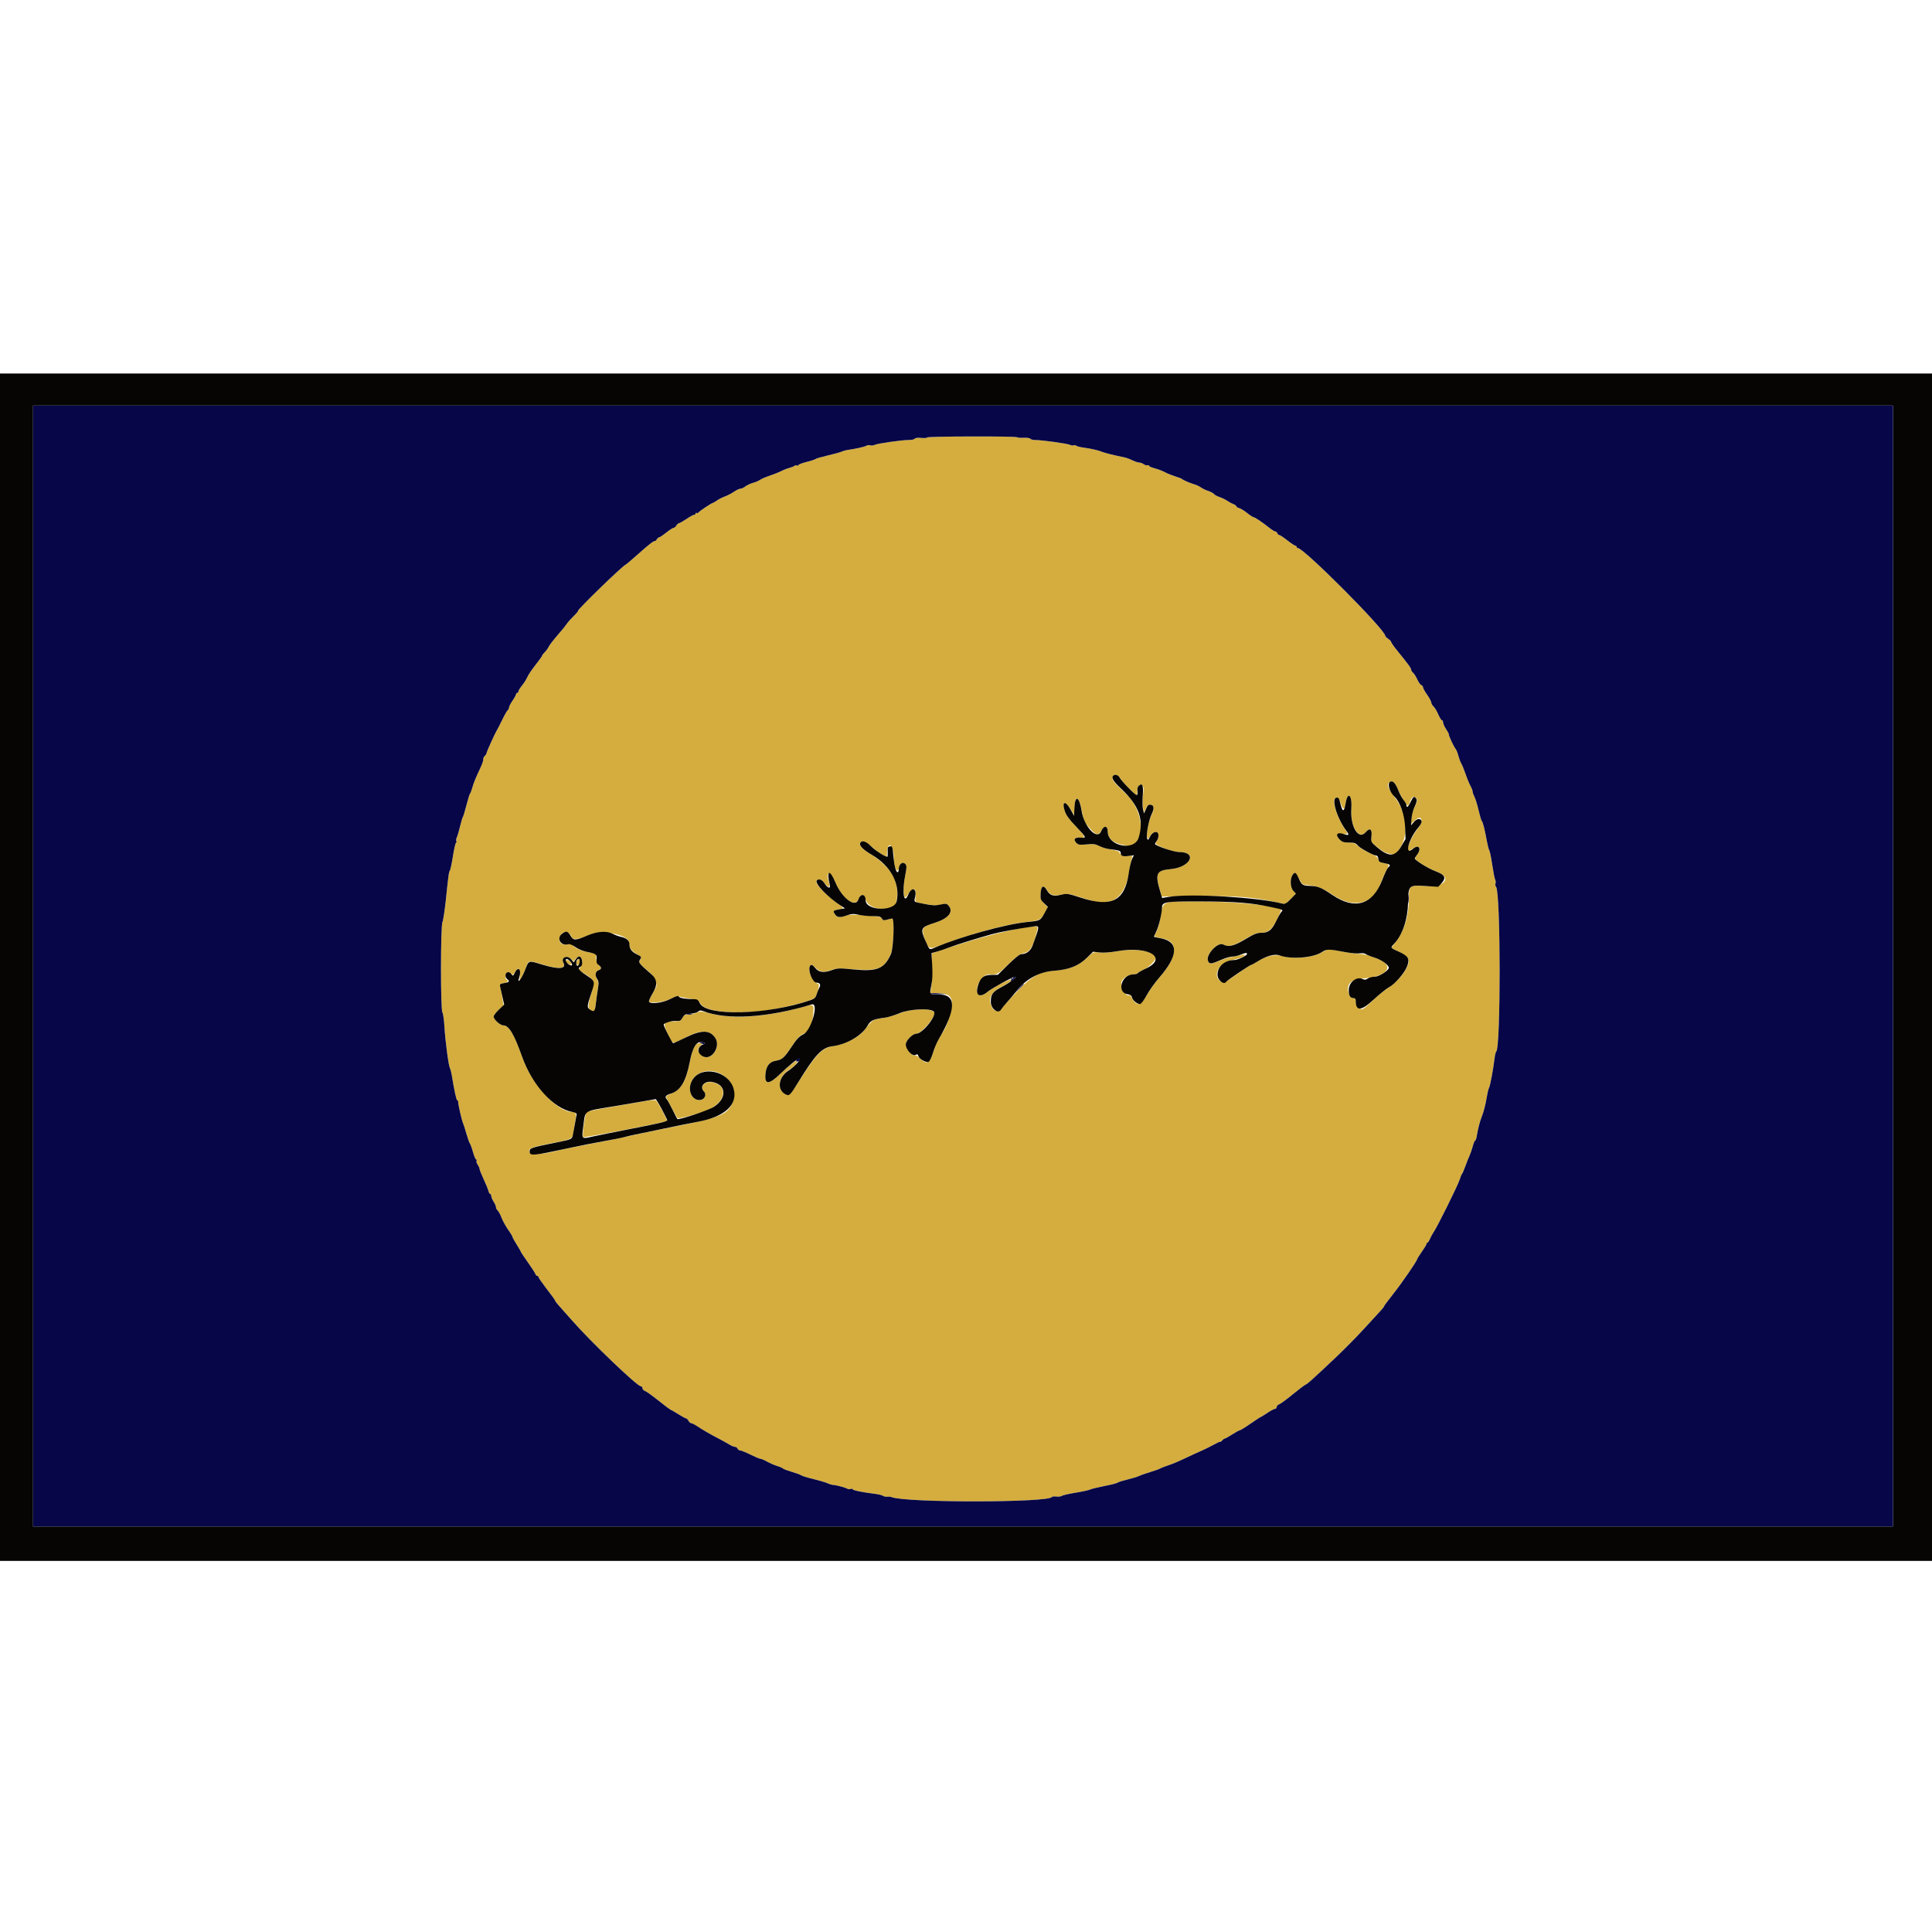 <?xml version="1.0" encoding="UTF-8"?>
<svg xmlns="http://www.w3.org/2000/svg" xmlns:xlink="http://www.w3.org/1999/xlink" width="150px" height="150px" viewBox="0 0 150 150" version="1.1">
<g id="surface1">
<path style=" stroke:none;fill-rule:evenodd;fill:rgb(83.137%,67.843%,24.314%);fill-opacity:1;" d="M 71.973 33.965 C 71.973 34.008 71.773 34.023 71.527 34 C 71.254 33.973 71.059 33.996 71.02 34.059 C 70.984 34.117 70.781 34.164 70.57 34.16 C 70.016 34.16 68.105 34.434 67.91 34.539 C 67.82 34.59 67.664 34.605 67.562 34.574 C 67.465 34.543 67.332 34.555 67.27 34.605 C 67.176 34.68 66.438 34.848 65.746 34.945 C 65.621 34.965 65.438 35.02 65.332 35.07 C 65.23 35.117 64.75 35.25 64.273 35.359 C 63.793 35.473 63.359 35.598 63.309 35.641 C 63.258 35.684 62.938 35.789 62.598 35.871 C 62.258 35.957 61.98 36.066 61.98 36.117 C 61.98 36.164 61.938 36.176 61.883 36.141 C 61.832 36.109 61.738 36.121 61.68 36.172 C 61.617 36.219 61.445 36.285 61.301 36.324 C 61.152 36.359 60.863 36.469 60.656 36.574 C 60.453 36.676 60.047 36.836 59.754 36.934 C 59.461 37.027 59.133 37.172 59.02 37.25 C 58.91 37.328 58.652 37.438 58.453 37.492 C 58.254 37.547 57.992 37.672 57.867 37.766 C 57.746 37.863 57.574 37.941 57.488 37.941 C 57.402 37.941 57.172 38.051 56.977 38.184 C 56.781 38.316 56.461 38.48 56.27 38.551 C 56.074 38.621 55.801 38.758 55.656 38.863 C 55.512 38.965 55.371 39.047 55.344 39.047 C 55.254 39.047 54.293 39.688 54.234 39.785 C 54.199 39.84 54.137 39.859 54.09 39.828 C 54.043 39.801 54.004 39.82 54.004 39.871 C 54.004 39.926 53.953 39.969 53.887 39.969 C 53.824 39.969 53.559 40.117 53.297 40.293 C 53.035 40.469 52.777 40.617 52.727 40.617 C 52.672 40.617 52.578 40.699 52.516 40.801 C 52.453 40.902 52.352 40.984 52.293 40.984 C 52.234 40.984 51.977 41.152 51.723 41.352 C 51.469 41.555 51.219 41.723 51.168 41.723 C 51.121 41.723 51.043 41.789 50.996 41.867 C 50.953 41.949 50.887 42.012 50.852 42.004 C 50.746 41.984 50.359 42.289 49.496 43.059 C 49.043 43.465 48.625 43.816 48.566 43.844 C 48.305 43.953 44.809 47.348 44.879 47.422 C 44.902 47.445 44.746 47.633 44.531 47.84 C 44.316 48.051 44.074 48.324 43.992 48.453 C 43.91 48.578 43.59 48.973 43.277 49.328 C 42.969 49.684 42.664 50.078 42.605 50.203 C 42.551 50.328 42.41 50.523 42.293 50.637 C 42.18 50.75 42.086 50.871 42.086 50.914 C 42.082 50.953 41.852 51.277 41.57 51.633 C 41.289 51.988 41.004 52.414 40.934 52.582 C 40.863 52.75 40.68 53.039 40.527 53.227 C 40.375 53.41 40.25 53.617 40.25 53.68 C 40.25 53.746 40.211 53.797 40.16 53.797 C 40.109 53.797 40.066 53.844 40.066 53.898 C 40.066 53.953 39.945 54.176 39.793 54.398 C 39.641 54.617 39.516 54.863 39.516 54.938 C 39.516 55.016 39.477 55.105 39.422 55.137 C 39.371 55.168 39.184 55.492 39.008 55.855 C 38.832 56.219 38.648 56.582 38.602 56.656 C 38.441 56.906 37.773 58.379 37.773 58.477 C 37.773 58.527 37.715 58.621 37.641 58.684 C 37.566 58.746 37.512 58.863 37.523 58.945 C 37.531 59.031 37.441 59.309 37.324 59.559 C 36.938 60.371 36.785 60.75 36.664 61.172 C 36.598 61.402 36.52 61.609 36.484 61.633 C 36.453 61.66 36.332 62.055 36.215 62.512 C 36.098 62.969 35.973 63.383 35.934 63.434 C 35.898 63.484 35.801 63.816 35.715 64.168 C 35.633 64.523 35.52 64.906 35.465 65.016 C 35.414 65.121 35.398 65.258 35.43 65.312 C 35.465 65.367 35.457 65.414 35.414 65.414 C 35.367 65.414 35.258 65.883 35.168 66.453 C 35.078 67.023 34.973 67.531 34.934 67.582 C 34.848 67.688 34.816 67.918 34.613 69.887 C 34.527 70.695 34.41 71.461 34.352 71.582 C 34.203 71.887 34.199 78.418 34.348 78.605 C 34.402 78.676 34.473 79.168 34.504 79.699 C 34.57 80.824 34.82 82.723 34.934 82.941 C 34.977 83.023 35.039 83.254 35.07 83.449 C 35.266 84.66 35.43 85.418 35.496 85.418 C 35.539 85.418 35.574 85.484 35.574 85.566 C 35.574 85.781 35.855 87 35.953 87.215 C 36 87.316 36.117 87.684 36.215 88.031 C 36.312 88.379 36.43 88.711 36.477 88.77 C 36.523 88.828 36.637 89.137 36.723 89.453 C 36.812 89.77 36.922 90.027 36.969 90.027 C 37.016 90.027 37.027 90.07 36.996 90.121 C 36.965 90.172 37.004 90.305 37.082 90.418 C 37.16 90.531 37.227 90.676 37.227 90.738 C 37.227 90.801 37.367 91.16 37.539 91.531 C 37.715 91.902 37.883 92.316 37.918 92.453 C 37.949 92.59 38.016 92.703 38.059 92.703 C 38.105 92.703 38.141 92.773 38.141 92.863 C 38.145 92.953 38.227 93.148 38.324 93.301 C 38.426 93.453 38.508 93.645 38.508 93.727 C 38.508 93.809 38.57 93.926 38.641 93.988 C 38.715 94.051 38.844 94.293 38.934 94.531 C 39.02 94.766 39.25 95.184 39.441 95.461 C 39.637 95.734 39.793 95.996 39.793 96.039 C 39.793 96.086 39.938 96.348 40.113 96.625 C 40.289 96.902 40.434 97.152 40.434 97.184 C 40.434 97.211 40.676 97.574 40.969 97.988 C 41.262 98.402 41.531 98.812 41.562 98.902 C 41.594 98.992 41.664 99.062 41.715 99.062 C 41.766 99.062 41.809 99.105 41.809 99.156 C 41.809 99.207 42.098 99.621 42.449 100.078 C 42.805 100.531 43.094 100.938 43.094 100.973 C 43.094 101.012 43.227 101.191 43.391 101.367 C 43.555 101.547 43.977 102.023 44.332 102.43 C 45.82 104.137 49.473 107.637 49.762 107.637 C 49.828 107.637 49.879 107.699 49.879 107.777 C 49.879 107.855 49.969 107.953 50.082 107.996 C 50.199 108.039 50.66 108.375 51.117 108.738 C 51.57 109.105 52.004 109.426 52.078 109.457 C 52.152 109.488 52.434 109.648 52.699 109.82 C 52.965 109.988 53.223 110.125 53.27 110.125 C 53.316 110.125 53.398 110.207 53.453 110.309 C 53.508 110.41 53.602 110.496 53.664 110.496 C 53.723 110.496 53.914 110.59 54.086 110.703 C 54.559 111.016 55.18 111.379 55.793 111.691 C 56.094 111.848 56.465 112.055 56.617 112.148 C 56.77 112.246 56.965 112.328 57.055 112.332 C 57.145 112.336 57.242 112.398 57.27 112.477 C 57.301 112.551 57.391 112.613 57.477 112.617 C 57.559 112.617 57.914 112.762 58.266 112.938 C 58.621 113.113 58.969 113.262 59.039 113.262 C 59.109 113.262 59.336 113.355 59.543 113.473 C 59.75 113.59 60.102 113.746 60.328 113.816 C 60.559 113.887 60.766 113.977 60.797 114.02 C 60.824 114.059 61.125 114.172 61.469 114.273 C 61.809 114.371 62.137 114.492 62.195 114.539 C 62.254 114.59 62.676 114.719 63.129 114.828 C 63.582 114.938 64.082 115.086 64.242 115.156 C 64.398 115.23 64.605 115.289 64.699 115.293 C 64.914 115.297 65.66 115.5 65.801 115.59 C 65.859 115.625 65.973 115.633 66.051 115.602 C 66.133 115.57 66.199 115.582 66.199 115.629 C 66.199 115.707 66.977 115.867 67.941 115.984 C 68.219 116.02 68.492 116.086 68.555 116.137 C 68.613 116.184 68.758 116.215 68.875 116.203 C 68.992 116.191 69.148 116.207 69.223 116.238 C 70.34 116.684 81.512 116.672 81.672 116.223 C 81.684 116.188 81.84 116.172 82.016 116.191 C 82.191 116.215 82.387 116.188 82.449 116.137 C 82.512 116.086 82.996 115.977 83.527 115.891 C 84.055 115.805 84.566 115.691 84.656 115.641 C 84.75 115.594 85.242 115.473 85.746 115.375 C 86.25 115.281 86.711 115.16 86.77 115.113 C 86.828 115.066 87.16 114.961 87.504 114.879 C 87.852 114.797 88.266 114.672 88.422 114.602 C 88.578 114.527 88.992 114.383 89.344 114.277 C 89.691 114.172 90.02 114.055 90.074 114.016 C 90.129 113.977 90.402 113.867 90.68 113.777 C 91.145 113.621 91.402 113.512 92.648 112.922 C 92.902 112.805 93.254 112.645 93.43 112.57 C 93.605 112.492 93.965 112.312 94.227 112.168 C 94.492 112.02 94.723 111.918 94.742 111.938 C 94.762 111.957 94.832 111.91 94.895 111.832 C 94.957 111.758 95.047 111.691 95.09 111.691 C 95.133 111.691 95.395 111.547 95.668 111.371 C 95.945 111.191 96.211 111.047 96.258 111.047 C 96.309 111.047 96.68 110.82 97.082 110.539 C 97.484 110.262 97.832 110.031 97.859 110.031 C 97.883 110.031 98.117 109.887 98.379 109.711 C 98.645 109.531 98.914 109.387 98.984 109.387 C 99.055 109.387 99.113 109.324 99.113 109.246 C 99.113 109.172 99.207 109.07 99.32 109.027 C 99.434 108.984 99.895 108.648 100.344 108.277 C 100.793 107.91 101.246 107.562 101.355 107.508 C 101.57 107.395 101.668 107.309 103.488 105.602 C 104.203 104.934 105.27 103.859 105.852 103.223 C 106.438 102.582 107.035 101.93 107.184 101.773 C 107.336 101.613 107.457 101.457 107.457 101.422 C 107.457 101.387 107.777 100.957 108.168 100.465 C 108.836 99.621 110.023 97.898 110.023 97.77 C 110.023 97.738 110.191 97.473 110.391 97.184 C 110.594 96.895 110.758 96.617 110.758 96.57 C 110.758 96.52 110.789 96.48 110.828 96.48 C 110.867 96.48 110.953 96.348 111.023 96.184 C 111.094 96.016 111.23 95.773 111.32 95.641 C 111.602 95.234 113.184 92.039 113.324 91.598 C 113.395 91.367 113.48 91.16 113.516 91.133 C 113.547 91.109 113.664 90.84 113.773 90.535 C 113.883 90.23 114.031 89.855 114.105 89.703 C 114.176 89.547 114.285 89.227 114.348 88.988 C 114.41 88.75 114.496 88.555 114.531 88.555 C 114.57 88.555 114.625 88.398 114.656 88.207 C 114.738 87.695 114.895 87.07 115.023 86.754 C 115.191 86.34 115.328 85.812 115.441 85.145 C 115.496 84.812 115.574 84.5 115.613 84.449 C 115.688 84.352 115.938 83.016 116.035 82.191 C 116.07 81.914 116.129 81.664 116.168 81.641 C 116.523 81.398 116.516 69.293 116.156 68.859 C 116.102 68.793 116.078 68.672 116.109 68.594 C 116.141 68.512 116.129 68.379 116.082 68.293 C 116.039 68.203 115.938 67.68 115.855 67.129 C 115.773 66.574 115.672 66.074 115.629 66.02 C 115.586 65.965 115.504 65.652 115.445 65.324 C 115.281 64.426 115.129 63.809 115.051 63.75 C 115.012 63.727 114.902 63.352 114.801 62.922 C 114.703 62.492 114.555 62.016 114.477 61.863 C 114.398 61.711 114.336 61.535 114.336 61.473 C 114.332 61.359 114.293 61.254 114.074 60.832 C 114.016 60.719 113.879 60.363 113.77 60.047 C 113.66 59.727 113.52 59.387 113.457 59.285 C 113.391 59.184 113.293 58.914 113.23 58.684 C 113.172 58.457 113.07 58.207 113.008 58.133 C 112.867 57.969 112.465 57.102 112.484 57.004 C 112.492 56.969 112.395 56.785 112.27 56.602 C 112.145 56.414 112.043 56.184 112.043 56.09 C 112.043 55.996 112 55.918 111.953 55.918 C 111.902 55.918 111.777 55.715 111.668 55.465 C 111.562 55.215 111.395 54.938 111.301 54.852 C 111.203 54.762 111.125 54.625 111.125 54.543 C 111.125 54.465 110.98 54.191 110.805 53.941 C 110.629 53.695 110.484 53.434 110.484 53.363 C 110.484 53.297 110.422 53.215 110.344 53.188 C 110.27 53.156 110.133 52.961 110.039 52.75 C 109.945 52.543 109.801 52.312 109.719 52.242 C 109.633 52.172 109.566 52.062 109.566 52 C 109.566 51.879 109.336 51.562 108.488 50.523 C 108.223 50.199 108.008 49.891 108.008 49.84 C 108.008 49.789 107.902 49.68 107.777 49.594 C 107.652 49.512 107.551 49.406 107.551 49.363 C 107.551 48.895 101.234 42.551 100.766 42.551 C 100.715 42.551 100.672 42.512 100.672 42.461 C 100.672 42.41 100.629 42.367 100.574 42.367 C 100.52 42.367 100.238 42.18 99.949 41.953 C 99.66 41.723 99.379 41.539 99.324 41.539 C 99.27 41.539 99.203 41.477 99.172 41.398 C 99.145 41.324 99.07 41.262 99.012 41.262 C 98.953 41.262 98.734 41.125 98.527 40.961 C 98.012 40.547 97.426 40.156 97.32 40.152 C 97.273 40.152 97.051 40.008 96.828 39.828 C 96.605 39.652 96.328 39.48 96.211 39.449 C 96.094 39.422 95.996 39.359 95.996 39.312 C 95.996 39.266 95.887 39.188 95.754 39.137 C 95.621 39.086 95.406 38.969 95.273 38.875 C 95.141 38.781 94.883 38.656 94.695 38.594 C 94.512 38.535 94.312 38.43 94.254 38.355 C 94.195 38.285 93.996 38.18 93.812 38.117 C 93.625 38.059 93.371 37.938 93.246 37.848 C 93.121 37.762 92.914 37.66 92.789 37.625 C 92.461 37.535 91.832 37.266 91.777 37.195 C 91.754 37.16 91.523 37.07 91.273 36.996 C 91.02 36.918 90.652 36.773 90.457 36.668 C 90.266 36.562 89.906 36.426 89.66 36.363 C 89.414 36.301 89.211 36.211 89.211 36.164 C 89.211 36.117 89.156 36.098 89.094 36.125 C 89.027 36.148 88.895 36.113 88.801 36.043 C 88.703 35.973 88.551 35.914 88.457 35.914 C 88.363 35.914 88.121 35.836 87.918 35.738 C 87.719 35.637 87.422 35.531 87.258 35.5 C 86.621 35.375 85.762 35.164 85.59 35.09 C 85.293 34.965 84.707 34.828 84.168 34.758 C 83.891 34.723 83.613 34.656 83.555 34.605 C 83.492 34.555 83.402 34.543 83.352 34.574 C 83.301 34.605 83.184 34.59 83.094 34.543 C 82.91 34.441 80.914 34.164 80.391 34.164 C 80.207 34.164 80.027 34.117 79.992 34.062 C 79.961 34.012 79.73 33.977 79.484 33.988 C 79.238 34.004 79.012 33.984 78.977 33.949 C 78.883 33.855 71.973 33.871 71.973 33.965 M 87 60.461 C 87.18 60.754 88.133 61.727 88.242 61.727 C 88.27 61.727 88.293 61.586 88.293 61.414 C 88.293 61.031 88.516 60.801 88.703 60.996 C 88.797 61.098 88.809 61.258 88.746 61.691 C 88.703 62.004 88.699 62.438 88.738 62.66 L 88.809 63.062 L 88.969 62.758 C 89.09 62.531 89.184 62.461 89.332 62.48 C 89.605 62.52 89.633 62.824 89.406 63.273 C 89.18 63.715 88.977 64.773 89.066 65.012 C 89.129 65.168 89.148 65.16 89.266 64.938 C 89.398 64.68 89.691 64.531 89.852 64.629 C 89.988 64.715 89.965 65.066 89.809 65.293 C 89.641 65.535 89.691 65.578 90.52 65.906 C 90.867 66.047 91.32 66.152 91.555 66.152 C 93.023 66.152 92.402 67.348 90.867 67.484 C 89.812 67.574 89.688 67.797 90.027 69.008 L 90.191 69.605 L 92.934 69.578 C 95.883 69.547 97.027 69.625 98.738 69.973 L 99.789 70.188 L 100.625 69.391 L 100.418 69.172 C 100.168 68.902 100.137 68.238 100.363 67.914 C 100.531 67.672 100.586 67.707 100.883 68.273 C 101.098 68.688 101.102 68.688 101.688 68.738 C 102.285 68.793 102.777 68.996 103.469 69.469 C 105.07 70.57 106.609 70.219 107.176 68.621 C 107.293 68.305 107.484 67.859 107.605 67.637 C 107.891 67.109 107.891 67.098 107.438 67.008 C 107.137 66.949 107.039 66.883 107 66.711 C 106.961 66.543 106.805 66.43 106.379 66.25 C 106.062 66.121 105.66 65.879 105.477 65.715 C 105.199 65.461 105.078 65.414 104.695 65.414 C 104.332 65.414 104.195 65.367 104.008 65.18 C 103.691 64.863 103.77 64.719 104.234 64.746 C 104.664 64.777 104.68 64.754 104.449 64.414 C 103.719 63.34 103.336 61.988 103.742 61.93 C 103.891 61.91 103.961 62 104.094 62.371 C 104.277 62.898 104.383 62.906 104.465 62.398 C 104.637 61.371 104.988 61.699 104.918 62.82 C 104.832 64.145 105.5 65.227 106.027 64.617 C 106.352 64.234 106.547 64.371 106.48 64.926 L 106.43 65.371 L 106.98 65.809 C 107.387 66.129 107.645 66.262 107.949 66.301 L 108.363 66.359 L 108.711 65.816 C 109.379 64.777 109.211 63.125 108.312 61.941 C 107.781 61.242 107.652 60.906 107.859 60.754 C 108.113 60.57 108.316 60.723 108.512 61.238 C 108.688 61.695 109.199 62.543 109.309 62.551 C 109.34 62.555 109.414 62.414 109.473 62.242 C 109.586 61.898 109.762 61.777 109.922 61.938 C 110.07 62.086 110.051 62.223 109.828 62.656 C 109.719 62.867 109.609 63.25 109.586 63.512 L 109.543 63.984 L 109.828 63.719 C 110.379 63.195 110.586 63.715 110.074 64.344 C 109.594 64.934 109.117 66.059 109.348 66.059 C 109.379 66.059 109.547 65.973 109.715 65.867 C 110.203 65.562 110.398 65.883 110.02 66.367 C 109.914 66.504 109.848 66.645 109.875 66.684 C 109.996 66.879 110.977 67.465 111.496 67.652 C 112.777 68.113 112.227 68.887 110.688 68.793 C 109.418 68.715 109.383 68.742 109.383 69.832 C 109.379 71.133 109.043 72.23 108.371 73.125 L 108.016 73.598 L 108.633 73.906 C 109.402 74.297 109.512 74.531 109.219 75.141 C 108.949 75.695 108.352 76.336 107.734 76.73 C 107.457 76.906 106.91 77.359 106.52 77.738 C 106.066 78.184 105.77 78.402 105.695 78.359 C 105.398 78.188 105.258 77.996 105.258 77.754 C 105.258 77.559 105.211 77.492 105.086 77.492 C 104.863 77.492 104.746 77.336 104.672 76.945 C 104.562 76.367 104.973 76.012 105.809 75.965 C 107.348 75.875 108.172 75.242 107.449 74.703 C 107.07 74.422 105.98 74.047 105.578 74.062 C 105.375 74.07 104.746 73.984 104.176 73.875 L 103.137 73.68 L 102.527 73.992 C 101.801 74.367 100.48 74.477 99.586 74.234 C 99.004 74.078 98.336 74.207 97.723 74.598 C 97.523 74.723 97.27 74.859 97.156 74.902 C 97.043 74.945 96.535 75.277 96.027 75.637 C 95.035 76.34 94.953 76.371 94.695 76.141 C 94.141 75.633 94.688 74.719 95.652 74.539 C 95.918 74.488 96.246 74.402 96.387 74.344 C 96.668 74.23 96.734 74.035 96.465 74.125 C 96.367 74.152 96.066 74.215 95.793 74.262 C 95.52 74.305 95.035 74.449 94.715 74.578 C 94 74.871 93.91 74.875 93.785 74.602 C 93.578 74.145 94.547 73.105 94.969 73.332 C 95.363 73.543 95.754 73.449 96.629 72.93 C 97.293 72.535 97.566 72.422 97.863 72.422 C 98.457 72.418 98.766 72.168 99.16 71.367 C 99.348 70.98 99.488 70.648 99.469 70.629 C 99.145 70.316 96.02 70 93.199 69.992 C 90.141 69.988 90.32 69.922 90.125 71.109 C 90.035 71.641 89.883 72.188 89.773 72.375 C 89.559 72.742 89.535 72.723 90.332 72.883 C 91.539 73.121 91.402 74.34 89.992 75.93 C 89.703 76.258 89.281 76.844 89.055 77.238 C 88.562 78.098 88.215 78.148 87.84 77.414 C 87.777 77.297 87.707 77.223 87.68 77.25 C 87.465 77.465 86.965 76.652 87.066 76.246 C 87.137 75.965 87.629 75.648 87.996 75.648 C 88.148 75.648 88.32 75.586 88.383 75.512 C 88.441 75.441 88.633 75.336 88.801 75.277 C 89.133 75.168 89.793 74.5 89.738 74.332 C 89.574 73.836 88.168 73.609 86.762 73.852 C 86.188 73.949 85.637 73.992 85.352 73.957 C 84.891 73.902 84.879 73.906 84.402 74.359 C 83.73 75 83.008 75.281 81.812 75.371 C 80.5 75.469 79.887 75.895 78.039 77.984 C 77.477 78.621 77.195 78.648 76.961 78.082 C 76.715 77.484 76.969 77.012 77.746 76.617 C 78.078 76.449 78.426 76.223 78.523 76.117 C 78.793 75.816 77.371 76.488 76.762 76.953 C 76.492 77.152 76.211 77.305 76.129 77.289 C 75.445 77.152 76.102 75.609 76.824 75.652 C 77.414 75.688 77.473 75.656 78.289 74.863 C 78.871 74.301 79.184 74.066 79.41 74.023 C 79.898 73.93 80.109 73.664 80.367 72.812 C 80.5 72.383 80.578 72.008 80.551 71.977 C 80.312 71.738 76.941 72.5 74.195 73.41 L 72.336 74.023 L 72.363 75.043 C 72.375 75.605 72.352 76.301 72.312 76.594 L 72.234 77.121 L 72.828 77.121 C 73.598 77.121 73.898 77.332 73.898 77.867 C 73.898 78.465 73.547 79.621 73.219 80.117 C 72.809 80.734 72.668 81.027 72.434 81.758 C 72.168 82.586 71.926 82.672 71.395 82.137 C 71.258 82 71.094 81.918 71.02 81.945 C 70.82 82.023 70.324 81.414 70.324 81.094 C 70.324 80.805 70.848 80.258 71.121 80.258 C 71.539 80.258 72.703 78.891 72.527 78.605 C 72.312 78.254 70.785 78.301 69.82 78.688 C 69.465 78.832 68.867 78.992 68.492 79.051 C 67.754 79.16 67.773 79.145 67.043 80.059 C 66.645 80.555 65.609 81.07 64.727 81.211 C 63.863 81.348 63.422 81.777 62.215 83.668 C 61.293 85.113 61.219 85.176 60.82 84.832 C 60.293 84.375 60.551 83.457 61.328 83.016 C 61.52 82.91 61.75 82.695 61.84 82.539 C 61.957 82.344 61.969 82.281 61.879 82.332 C 61.527 82.543 61.051 82.93 60.5 83.457 C 59.672 84.242 59.34 84.203 59.438 83.332 C 59.504 82.742 59.75 82.441 60.238 82.355 C 60.73 82.273 60.852 82.16 61.5 81.195 C 61.926 80.566 62.102 80.383 62.418 80.246 C 62.902 80.035 63.047 79.738 63.133 78.75 C 63.211 77.906 63.254 77.926 61.965 78.273 C 59.355 78.977 56.902 79.133 55.219 78.703 C 54.418 78.496 54.352 78.492 54.059 78.633 C 53.887 78.715 53.602 78.781 53.422 78.781 C 53.156 78.781 53.074 78.828 52.977 79.035 C 52.875 79.246 52.793 79.289 52.488 79.293 C 51.488 79.312 51.438 79.391 51.852 80.285 C 52.23 81.113 52.152 81.102 53.285 80.516 C 54.367 79.961 55.039 79.957 55.469 80.508 C 56.094 81.305 55.109 82.574 54.414 81.875 C 54.133 81.594 54.129 81.426 54.387 81.184 L 54.59 80.992 L 54.348 80.992 C 53.965 80.992 53.777 81.344 53.551 82.484 C 53.242 84.035 52.887 84.605 52.008 84.953 C 51.844 85.02 51.711 85.105 51.711 85.145 C 51.711 85.219 52.516 86.715 52.613 86.82 C 52.688 86.902 54.668 86.344 55.105 86.117 C 56.34 85.477 56.512 84.348 55.414 84.047 C 54.781 83.871 54.262 84.348 54.652 84.742 C 54.887 84.98 54.711 85.371 54.359 85.402 C 53.438 85.477 53.273 84 54.141 83.43 C 55.582 82.48 57.566 84.102 56.855 85.648 C 56.418 86.602 55.945 86.773 51.344 87.68 C 50.715 87.805 49.641 88.031 48.961 88.184 C 48.281 88.332 46.844 88.625 45.766 88.828 C 44.691 89.031 43.496 89.281 43.109 89.379 C 42.016 89.66 41.129 89.672 41.094 89.406 C 41.055 89.137 41.207 89.082 42.934 88.738 C 44.387 88.453 44.434 88.426 44.516 87.91 C 44.543 87.73 44.609 87.348 44.66 87.055 C 44.762 86.465 44.727 86.34 44.461 86.34 C 43.254 86.34 41.301 84.223 40.566 82.121 C 39.949 80.359 39.508 79.609 39.082 79.609 C 38.832 79.609 38.324 79.148 38.324 78.922 C 38.324 78.84 38.5 78.613 38.711 78.418 L 39.098 78.059 L 38.977 77.344 C 38.914 76.953 38.84 76.578 38.812 76.516 C 38.785 76.438 38.883 76.375 39.098 76.336 C 39.422 76.273 39.512 76.172 39.332 76.062 C 39.188 75.973 39.227 75.555 39.387 75.492 C 39.465 75.461 39.598 75.504 39.68 75.586 C 39.812 75.723 39.84 75.711 39.996 75.453 C 40.238 75.055 40.391 75.156 40.367 75.703 L 40.348 76.152 L 40.523 75.832 C 40.621 75.652 40.77 75.312 40.852 75.07 C 41.027 74.547 41.016 74.551 42.223 74.91 C 43.426 75.27 43.988 75.199 43.734 74.727 C 43.539 74.359 44.008 74.141 44.332 74.449 L 44.527 74.637 L 44.695 74.449 C 44.898 74.227 45.07 74.211 45.145 74.41 C 45.246 74.668 45.207 74.938 45.043 75.117 C 44.906 75.27 44.902 75.305 45.02 75.375 C 46.191 76.062 46.219 76.125 45.898 77.168 C 45.574 78.211 45.633 78.504 46.164 78.504 C 46.184 78.504 46.223 78.266 46.25 77.977 C 46.281 77.684 46.348 77.184 46.398 76.867 C 46.473 76.395 46.465 76.242 46.344 76.012 C 46.176 75.684 46.234 75.402 46.488 75.324 C 46.719 75.25 46.719 75.078 46.492 74.934 C 46.371 74.859 46.305 74.699 46.285 74.438 L 46.258 74.051 L 45.695 73.934 C 45.086 73.809 44.66 73.621 44.473 73.395 C 44.398 73.305 44.277 73.273 44.137 73.309 C 43.621 73.438 43.309 73.16 43.473 72.715 C 43.648 72.234 44.191 72.258 44.379 72.75 C 44.477 73.004 45.008 72.93 45.844 72.551 C 46.688 72.172 48.707 72.559 48.824 73.121 C 48.848 73.242 48.887 73.438 48.91 73.551 C 48.938 73.676 49.129 73.871 49.371 74.027 C 49.836 74.324 49.824 74.301 49.684 74.559 C 49.578 74.762 49.531 74.707 50.453 75.508 C 50.754 75.77 50.977 76.203 50.977 76.527 C 50.977 76.582 50.832 76.867 50.656 77.164 C 50.477 77.461 50.359 77.727 50.387 77.758 C 50.551 77.922 51.594 77.793 52.066 77.547 C 52.379 77.387 52.609 77.32 52.707 77.363 C 52.789 77.402 53.164 77.48 53.539 77.531 C 54.156 77.621 54.234 77.656 54.371 77.906 C 54.695 78.504 56.574 78.742 59.09 78.5 C 60.438 78.371 63.125 77.703 63.285 77.453 C 63.461 77.18 63.645 76.434 63.543 76.402 C 63.121 76.262 62.73 75.496 62.859 75.07 C 62.93 74.848 63.066 74.867 63.316 75.137 C 63.617 75.465 63.949 75.52 64.512 75.324 C 64.949 75.176 65.129 75.168 66.336 75.258 C 68.191 75.391 68.598 75.227 69.141 74.113 C 69.379 73.629 69.484 71.312 69.27 71.312 C 69.219 71.312 69.043 71.352 68.879 71.398 C 68.637 71.469 68.562 71.457 68.469 71.32 C 68.379 71.191 68.164 71.141 67.48 71.09 C 66.203 70.992 65.918 71 65.492 71.137 C 65.145 71.246 65.09 71.242 64.918 71.086 C 64.633 70.828 64.688 70.68 65.098 70.613 C 65.578 70.535 65.574 70.531 64.703 69.887 C 63.965 69.336 63.316 68.621 63.383 68.422 C 63.461 68.18 63.801 68.266 64.043 68.59 C 64.336 68.973 64.477 68.945 64.359 68.523 C 64.086 67.574 64.469 67.57 64.867 68.523 C 65.391 69.777 66.371 70.484 66.664 69.816 C 66.855 69.375 67.082 69.379 67.203 69.824 C 67.332 70.312 67.996 70.625 68.73 70.551 C 69.484 70.473 69.566 70.395 69.641 69.691 C 69.785 68.332 69.125 67.27 67.496 66.246 C 66.867 65.848 66.668 65.617 66.793 65.414 C 66.914 65.219 67.242 65.34 67.691 65.746 C 67.949 65.977 68.312 66.246 68.504 66.344 L 68.848 66.52 L 68.875 66.129 C 68.941 65.203 69.406 65.668 69.406 66.656 C 69.406 67.402 69.695 67.902 69.805 67.348 C 69.871 67.02 70.098 66.898 70.293 67.094 C 70.414 67.215 70.414 67.312 70.285 67.934 C 70.062 69.016 70.141 70.016 70.414 69.555 C 70.828 68.848 71.188 68.875 71.09 69.605 C 71.027 70.062 71.012 70.051 71.988 70.215 C 72.516 70.305 72.77 70.305 73.082 70.227 C 73.453 70.129 73.5 70.137 73.648 70.312 C 74.055 70.805 73.645 71.309 72.555 71.648 C 71.59 71.953 71.516 72.066 71.781 72.832 C 72.102 73.742 72.102 73.742 73.184 73.332 C 75.418 72.48 78.086 71.762 79.676 71.586 C 80.727 71.469 80.809 71.426 81.133 70.832 L 81.348 70.43 L 81.059 70.137 C 80.793 69.871 80.77 69.797 80.793 69.359 C 80.828 68.781 81.004 68.684 81.277 69.094 C 81.547 69.504 81.801 69.586 82.414 69.465 C 82.883 69.371 83.004 69.387 83.711 69.609 C 85.23 70.09 85.395 70.125 85.848 70.062 C 86.844 69.93 87.434 69.141 87.676 67.625 C 87.754 67.145 87.848 66.672 87.887 66.578 C 87.949 66.422 87.922 66.414 87.586 66.469 C 87.227 66.531 86.992 66.422 86.902 66.152 C 86.887 66.098 86.609 66.016 86.289 65.961 C 85.969 65.91 85.547 65.785 85.352 65.688 C 85.059 65.535 84.891 65.516 84.371 65.562 C 83.848 65.613 83.719 65.594 83.586 65.461 C 83.348 65.219 83.434 64.992 83.746 65.027 C 84.332 65.09 84.309 64.977 83.551 64.184 C 83.027 63.633 82.781 63.297 82.672 62.977 C 82.41 62.211 82.699 62.137 83.141 62.855 L 83.434 63.34 L 83.434 62.711 C 83.434 61.68 83.789 61.828 83.992 62.945 C 84.078 63.418 84.211 63.84 84.309 63.961 C 85.051 64.852 85.266 64.949 85.5 64.492 C 85.707 64.086 86.004 64.113 86.004 64.543 C 86.004 65.121 86.445 65.477 87.379 65.641 C 88.957 65.914 88.973 63.07 87.402 61.621 C 86.625 60.898 86.371 60.609 86.371 60.445 C 86.371 60.051 86.75 60.059 87 60.461 M 44.801 74.594 C 44.711 74.824 44.734 74.91 44.879 74.91 C 44.965 74.91 45.02 74.824 45.02 74.68 C 45.02 74.422 44.883 74.371 44.801 74.594 M 43.918 74.629 C 43.918 74.738 44.281 74.945 44.352 74.875 C 44.426 74.797 44.191 74.539 44.043 74.539 C 43.977 74.539 43.918 74.582 43.918 74.629 M 49.922 85.52 C 49.418 85.605 48.242 85.812 47.309 85.973 C 46.379 86.133 45.582 86.297 45.539 86.336 C 45.43 86.441 45.188 88.207 45.27 88.289 C 45.332 88.355 51.691 87.129 51.785 87.035 C 51.836 86.984 51.094 85.594 50.949 85.457 C 50.871 85.383 50.59 85.398 49.922 85.52 "/>
<path style=" stroke:none;fill-rule:evenodd;fill:rgb(2.353%,1.961%,1.569%);fill-opacity:1;" d="M 0 75.094 L 0 121.188 L 150 121.188 L 150 29 L 0 29 L 0 75.094 M 146.973 75 L 146.973 118.516 L 2.566 118.516 L 2.566 31.488 L 146.973 31.488 L 146.973 75 M 86.43 60.223 C 86.266 60.387 86.43 60.656 87.047 61.238 C 88.438 62.543 88.832 63.656 88.402 65.043 C 88.066 66.113 86.004 65.699 86.004 64.562 C 86.004 64.086 85.688 64.066 85.492 64.539 C 85.191 65.27 84.172 64.207 83.977 62.957 C 83.797 61.828 83.461 61.684 83.418 62.711 L 83.391 63.34 L 83.121 62.855 C 82.719 62.125 82.41 62.207 82.672 62.977 C 82.781 63.297 83.023 63.633 83.543 64.172 C 84.375 65.047 84.387 65.07 83.871 65.031 C 83.43 64.996 83.309 65.18 83.586 65.461 C 83.719 65.594 83.844 65.609 84.363 65.559 C 84.887 65.508 85.039 65.527 85.355 65.688 C 85.559 65.793 85.922 65.902 86.164 65.93 C 86.906 66.016 87.012 66.055 87.012 66.234 C 87.012 66.461 87.176 66.52 87.652 66.453 L 88.039 66.402 L 87.898 66.676 C 87.82 66.828 87.695 67.355 87.625 67.848 C 87.316 69.945 86.289 70.465 83.953 69.707 C 82.898 69.367 82.848 69.359 82.371 69.473 C 81.777 69.617 81.516 69.527 81.27 69.105 C 81.016 68.676 80.828 68.777 80.793 69.359 C 80.77 69.809 80.789 69.871 81.062 70.129 L 81.359 70.406 L 81.148 70.797 C 80.77 71.496 80.797 71.48 79.715 71.59 C 78.062 71.754 74.527 72.734 72.598 73.566 C 72.141 73.762 72.184 73.789 71.879 73.102 C 71.422 72.082 71.461 71.996 72.59 71.641 C 73.641 71.305 74.055 70.793 73.648 70.316 C 73.5 70.145 73.445 70.137 73.016 70.23 C 72.637 70.312 72.395 70.305 71.789 70.184 C 70.895 70.008 70.957 70.055 71.051 69.633 C 71.207 68.945 70.777 68.82 70.508 69.473 C 70.172 70.289 70.02 69.23 70.285 67.938 C 70.395 67.402 70.402 67.215 70.316 67.113 C 70.09 66.836 69.773 67.078 69.773 67.527 C 69.773 67.633 69.734 67.719 69.688 67.719 C 69.559 67.719 69.426 67.191 69.355 66.398 C 69.297 65.734 69.277 65.684 69.098 65.711 C 68.93 65.734 68.906 65.793 68.922 66.129 C 68.93 66.344 68.918 66.52 68.895 66.52 C 68.715 66.52 67.918 66.008 67.625 65.699 C 67.246 65.305 66.879 65.203 66.781 65.465 C 66.703 65.664 67.016 65.969 67.695 66.371 C 69.16 67.23 69.906 68.629 69.617 69.977 C 69.441 70.793 67.211 70.719 67.207 69.902 C 67.203 69.387 66.812 69.344 66.645 69.84 C 66.41 70.512 65.379 69.746 64.867 68.523 C 64.414 67.441 64.148 67.555 64.426 68.711 C 64.5 69.023 64.262 68.965 64.043 68.617 C 63.848 68.305 63.582 68.191 63.422 68.352 C 63.207 68.566 64.262 69.668 65.328 70.348 L 65.602 70.523 L 65.199 70.594 C 64.719 70.676 64.66 70.723 64.785 70.922 C 64.984 71.238 65.16 71.27 65.691 71.09 C 66.133 70.938 66.266 70.93 66.664 71.023 C 66.922 71.082 67.406 71.129 67.742 71.129 C 68.25 71.129 68.375 71.16 68.465 71.309 C 68.559 71.461 68.625 71.473 68.875 71.402 C 69.043 71.352 69.219 71.312 69.27 71.312 C 69.461 71.312 69.375 73.621 69.168 74.082 C 68.648 75.219 68.113 75.441 66.305 75.27 C 65.137 75.156 65.043 75.16 64.551 75.332 C 63.938 75.551 63.555 75.488 63.281 75.141 C 63.07 74.871 62.93 74.848 62.859 75.07 C 62.746 75.453 63.109 76.289 63.395 76.293 C 63.656 76.297 63.746 76.445 63.617 76.672 C 63.551 76.793 63.453 77.031 63.402 77.207 C 63.328 77.457 63.234 77.543 62.941 77.648 C 59.66 78.789 54.828 78.93 54.336 77.891 C 54.223 77.648 54.133 77.578 53.934 77.578 C 53.25 77.57 52.781 77.496 52.711 77.387 C 52.652 77.285 52.516 77.324 52.051 77.559 C 51.461 77.863 50.516 77.984 50.387 77.773 C 50.359 77.73 50.48 77.441 50.664 77.137 C 51.074 76.445 51.039 76.039 50.535 75.605 C 49.613 74.805 49.555 74.73 49.672 74.539 C 49.828 74.289 49.828 74.289 49.422 74.082 C 49.027 73.879 48.871 73.66 48.871 73.316 C 48.871 73.035 48.637 72.828 48.227 72.742 C 48.051 72.703 47.746 72.594 47.551 72.492 C 47.09 72.258 46.359 72.309 45.613 72.629 C 44.668 73.035 44.523 73.035 44.301 72.656 C 44.086 72.293 43.965 72.258 43.664 72.473 C 43.168 72.82 43.516 73.469 44.113 73.312 C 44.234 73.281 44.43 73.355 44.668 73.527 C 44.871 73.676 45.262 73.84 45.551 73.898 C 46.293 74.047 46.352 74.09 46.316 74.477 C 46.297 74.73 46.332 74.836 46.48 74.926 C 46.719 75.078 46.723 75.25 46.488 75.324 C 46.23 75.406 46.168 75.707 46.352 75.988 C 46.488 76.199 46.496 76.309 46.41 76.836 C 46.355 77.172 46.285 77.684 46.254 77.977 C 46.195 78.535 46.113 78.602 45.781 78.367 C 45.562 78.215 45.574 78.098 45.941 77.008 C 46.211 76.207 46.195 76.16 45.523 75.719 C 44.926 75.324 44.809 75.16 45.062 75.062 C 45.141 75.031 45.203 74.906 45.203 74.781 C 45.203 74.242 44.945 74.098 44.691 74.496 L 44.539 74.723 L 44.359 74.496 C 44.062 74.117 43.523 74.328 43.742 74.738 C 44 75.223 43.422 75.285 42.16 74.91 C 40.973 74.555 41.074 74.523 40.754 75.34 C 40.504 75.984 40.117 76.477 40.305 75.91 C 40.516 75.285 40.246 74.965 39.973 75.516 C 39.836 75.793 39.828 75.793 39.691 75.613 C 39.602 75.5 39.492 75.453 39.395 75.488 C 39.203 75.562 39.195 75.863 39.379 76.016 C 39.594 76.195 39.547 76.266 39.148 76.328 C 38.828 76.379 38.785 76.414 38.828 76.594 C 38.852 76.707 38.934 77.07 39.008 77.398 L 39.145 77.996 L 38.734 78.387 C 38.508 78.602 38.324 78.844 38.324 78.926 C 38.324 79.148 38.832 79.609 39.082 79.609 C 39.508 79.609 39.914 80.289 40.535 82.039 C 41.336 84.281 42.977 86.074 44.469 86.34 C 44.68 86.375 44.781 86.441 44.766 86.527 C 44.73 86.75 44.551 87.746 44.48 88.09 C 44.41 88.453 44.391 88.461 43.23 88.695 C 41.238 89.098 41.121 89.133 41.121 89.383 C 41.121 89.77 41.32 89.75 44.285 89.113 C 45.016 88.953 46.172 88.727 46.855 88.605 C 47.535 88.484 48.262 88.344 48.465 88.285 C 48.672 88.23 49.043 88.145 49.289 88.094 C 49.539 88.047 50.543 87.836 51.527 87.629 C 52.512 87.422 53.727 87.176 54.234 87.082 C 56.309 86.691 57.316 85.738 56.953 84.508 C 56.551 83.156 54.5 82.703 53.781 83.809 C 53.316 84.52 53.656 85.461 54.359 85.402 C 54.711 85.371 54.887 84.98 54.652 84.742 C 54.285 84.375 54.684 83.902 55.273 84 C 56.391 84.18 56.477 85.242 55.434 85.93 C 55.023 86.199 52.68 86.984 52.586 86.879 C 52.57 86.863 52.406 86.535 52.215 86.156 C 52.027 85.777 51.816 85.398 51.746 85.316 C 51.594 85.145 51.691 85.027 52.078 84.91 C 52.832 84.68 53.262 83.965 53.555 82.438 C 53.789 81.219 54.125 80.746 54.617 80.945 C 54.773 81.008 54.77 81.016 54.598 81.086 C 54.102 81.277 54.102 81.797 54.602 82.027 C 55.281 82.336 55.98 81.227 55.52 80.566 C 55.098 79.961 54.461 79.953 53.277 80.531 C 52.762 80.785 52.305 80.992 52.258 80.992 C 52.195 80.992 51.527 79.684 51.527 79.555 C 51.527 79.438 52.145 79.242 52.457 79.266 C 52.797 79.285 52.855 79.258 52.992 79.012 C 53.125 78.773 53.207 78.73 53.598 78.707 C 53.844 78.691 54.113 78.617 54.195 78.543 C 54.312 78.438 54.402 78.43 54.594 78.504 C 56.465 79.219 59.559 79.027 63.027 77.984 C 63.609 77.809 62.984 80.012 62.371 80.305 C 62.07 80.445 61.867 80.656 61.488 81.227 C 60.879 82.141 60.73 82.273 60.238 82.355 C 59.75 82.441 59.504 82.742 59.438 83.332 C 59.336 84.223 59.676 84.242 60.547 83.406 C 61.305 82.68 61.914 82.191 62.066 82.191 C 62.254 82.191 61.672 82.84 61.238 83.109 C 60.434 83.609 60.297 84.594 60.98 84.961 C 61.27 85.121 61.344 85.051 61.977 84.023 C 63.309 81.859 63.809 81.332 64.641 81.227 C 65.746 81.082 66.898 80.414 67.34 79.66 C 67.594 79.219 67.77 79.137 68.719 79.008 C 68.973 78.973 69.465 78.82 69.82 78.672 C 70.605 78.336 72.223 78.254 72.5 78.535 C 72.777 78.812 71.633 80.258 71.133 80.258 C 70.848 80.258 70.324 80.797 70.324 81.094 C 70.324 81.488 70.828 82.039 71.074 81.906 C 71.223 81.828 71.262 81.844 71.301 81.992 C 71.359 82.215 71.898 82.52 72.094 82.441 C 72.176 82.41 72.324 82.105 72.43 81.758 C 72.531 81.414 72.738 80.926 72.887 80.672 C 74.246 78.348 74.258 77.215 72.922 77.215 C 72.133 77.215 72.16 77.25 72.309 76.5 C 72.395 76.078 72.414 75.574 72.375 74.938 L 72.32 74 L 72.719 73.891 C 72.941 73.832 73.367 73.688 73.672 73.57 C 74.227 73.355 75.75 72.879 77.016 72.527 C 77.602 72.363 78.957 72.113 80.242 71.93 C 80.738 71.859 80.738 71.855 80.168 73.414 C 80.02 73.824 79.688 74.078 79.301 74.078 C 79.176 74.078 78.809 74.371 78.285 74.883 L 77.473 75.684 L 76.961 75.691 C 76.359 75.695 76.086 75.934 75.91 76.59 C 75.715 77.316 76.078 77.496 76.703 76.984 C 77.051 76.699 78.645 75.832 78.824 75.832 C 79.008 75.832 78.398 76.297 77.812 76.605 C 77.07 76.992 76.926 77.184 76.926 77.773 C 76.926 78.328 77.5 78.766 77.723 78.379 C 77.762 78.309 77.98 78.043 78.207 77.789 C 78.438 77.535 78.734 77.18 78.875 76.996 C 79.625 76.023 80.656 75.457 81.832 75.371 C 83.004 75.285 83.75 74.988 84.402 74.348 L 84.867 73.891 L 85.367 73.949 C 85.676 73.984 86.195 73.945 86.734 73.852 C 89.23 73.41 90.766 74.402 88.883 75.238 C 88.621 75.355 88.375 75.496 88.344 75.551 C 88.312 75.602 88.156 75.648 88.004 75.648 C 87.051 75.648 86.66 77.09 87.582 77.199 C 87.762 77.219 87.852 77.293 87.891 77.445 C 87.949 77.68 88.289 77.953 88.52 77.953 C 88.594 77.953 88.82 77.652 89.027 77.273 C 89.23 76.898 89.664 76.293 89.988 75.922 C 91.48 74.215 91.543 73.137 90.164 72.859 C 89.867 72.801 89.613 72.746 89.598 72.734 C 89.582 72.727 89.656 72.555 89.758 72.355 C 89.957 71.973 90.215 70.902 90.219 70.461 C 90.223 70.02 90.461 69.98 93.199 69.988 C 95.879 69.996 97.18 70.098 98.609 70.41 C 99.68 70.641 99.641 70.621 99.465 70.828 C 99.391 70.918 99.215 71.23 99.078 71.52 C 98.754 72.203 98.477 72.422 97.938 72.422 C 97.594 72.422 97.367 72.512 96.672 72.93 C 95.797 73.453 95.379 73.551 94.973 73.332 C 94.547 73.105 93.582 74.152 93.793 74.613 C 93.91 74.875 94.02 74.863 94.852 74.504 C 95.152 74.375 95.531 74.27 95.688 74.266 C 95.844 74.266 96.121 74.203 96.305 74.125 C 96.668 73.973 96.82 73.953 96.82 74.059 C 96.82 74.191 96.094 74.539 95.82 74.539 C 95.09 74.539 94.527 75.031 94.527 75.672 C 94.527 76.105 95.027 76.508 95.207 76.219 C 95.27 76.113 97.055 74.91 97.145 74.91 C 97.184 74.91 97.406 74.789 97.641 74.645 C 98.297 74.227 98.961 74.039 99.324 74.172 C 100.23 74.5 101.914 74.375 102.617 73.93 C 103.031 73.668 103.09 73.668 104.496 73.93 C 104.91 74.008 105.395 74.047 105.574 74.016 C 105.754 73.988 105.949 74.008 106.02 74.066 C 106.086 74.121 106.402 74.25 106.719 74.348 C 107.266 74.52 107.824 74.918 107.824 75.137 C 107.824 75.352 107.066 75.832 106.727 75.832 C 106.547 75.832 106.309 75.895 106.199 75.969 C 106.043 76.082 105.957 76.09 105.773 76.004 C 105.34 75.805 104.758 76.238 104.723 76.785 C 104.695 77.266 104.809 77.492 105.086 77.492 C 105.195 77.492 105.258 77.555 105.258 77.68 C 105.258 78.531 105.672 78.512 106.633 77.621 C 107.102 77.191 107.637 76.758 107.824 76.66 C 108.285 76.426 109.051 75.547 109.246 75.031 C 109.469 74.441 109.352 74.23 108.602 73.887 C 107.918 73.578 107.934 73.598 108.242 73.27 C 108.887 72.586 109.297 71.383 109.32 70.105 C 109.344 68.73 109.367 68.703 110.676 68.789 L 111.66 68.852 L 111.902 68.59 C 112.309 68.145 112.199 67.922 111.441 67.637 C 110.891 67.434 109.84 66.781 109.84 66.648 C 109.84 66.625 109.926 66.488 110.035 66.344 C 110.398 65.848 110.137 65.531 109.684 65.914 C 109 66.492 109.371 65.109 110.133 64.23 C 110.281 64.059 110.387 63.852 110.371 63.77 C 110.324 63.512 110.016 63.531 109.777 63.816 L 109.555 64.078 L 109.59 63.566 C 109.609 63.281 109.719 62.855 109.84 62.609 C 109.996 62.281 110.027 62.121 109.961 62.016 C 109.812 61.781 109.719 61.836 109.523 62.258 C 109.34 62.648 109.199 62.762 109.199 62.516 C 109.199 62.445 109.098 62.266 108.977 62.117 C 108.852 61.969 108.664 61.625 108.559 61.352 C 108.352 60.816 108.16 60.602 107.953 60.684 C 107.684 60.789 107.867 61.488 108.262 61.844 C 108.695 62.242 109.059 63.285 109.094 64.242 L 109.125 65.141 L 108.773 65.738 C 108.297 66.539 107.816 66.547 106.898 65.766 C 106.43 65.371 106.43 65.367 106.48 64.926 C 106.547 64.371 106.352 64.234 106.027 64.617 C 105.477 65.254 104.82 64.172 104.918 62.793 C 104.992 61.715 104.637 61.383 104.473 62.371 C 104.352 63.082 104.234 63.082 104.062 62.367 C 103.969 61.973 103.922 61.906 103.758 61.93 C 103.34 61.988 103.781 63.484 104.508 64.473 C 104.777 64.832 104.742 64.895 104.352 64.762 C 103.809 64.57 103.629 64.801 104.016 65.188 C 104.199 65.371 104.332 65.414 104.73 65.414 C 105.145 65.414 105.258 65.453 105.43 65.652 C 105.625 65.879 106.652 66.43 106.879 66.43 C 106.938 66.43 107 66.543 107.016 66.68 C 107.043 66.906 107.098 66.945 107.48 67.016 C 107.938 67.098 108 67.164 107.781 67.348 C 107.707 67.406 107.496 67.848 107.312 68.328 C 106.566 70.262 105.188 70.672 103.438 69.48 C 102.621 68.926 102.32 68.801 101.773 68.785 C 101.148 68.77 101.062 68.719 100.844 68.219 C 100.621 67.715 100.539 67.664 100.359 67.922 C 100.141 68.234 100.172 68.906 100.414 69.168 L 100.617 69.383 L 100.207 69.801 C 99.871 70.145 99.762 70.207 99.57 70.156 C 97.68 69.668 92.445 69.355 90.75 69.633 L 90.227 69.719 L 90.074 69.203 C 89.664 67.816 89.777 67.578 90.875 67.48 C 92.418 67.348 93.016 66.152 91.539 66.152 C 91.129 66.152 89.664 65.656 89.672 65.52 C 89.676 65.484 89.738 65.379 89.809 65.281 C 89.965 65.074 89.988 64.715 89.852 64.629 C 89.68 64.523 89.414 64.684 89.273 64.977 C 89.148 65.238 89.121 65.254 89.062 65.098 C 88.969 64.852 89.18 63.695 89.406 63.227 C 89.629 62.762 89.605 62.52 89.328 62.48 C 89.172 62.457 89.094 62.527 88.973 62.805 L 88.82 63.156 L 88.742 62.832 C 88.699 62.656 88.691 62.176 88.723 61.762 C 88.781 60.973 88.699 60.766 88.422 61 C 88.328 61.074 88.293 61.223 88.312 61.422 C 88.336 61.602 88.309 61.727 88.25 61.727 C 88.125 61.727 87.066 60.641 86.926 60.367 C 86.824 60.168 86.559 60.09 86.43 60.223 M 44.277 74.648 C 44.379 74.758 44.438 74.883 44.41 74.93 C 44.34 75.043 43.973 74.785 43.934 74.598 C 43.895 74.387 44.059 74.41 44.277 74.648 M 45 74.695 C 44.965 75.012 44.742 75.098 44.742 74.793 C 44.742 74.562 44.809 74.449 44.949 74.449 C 44.992 74.449 45.02 74.559 45 74.695 M 51.383 86.121 C 51.613 86.559 51.805 86.941 51.805 86.977 C 51.805 87.074 51.195 87.215 48.824 87.676 C 47.613 87.91 46.324 88.172 45.961 88.254 C 45.137 88.438 45.152 88.457 45.289 87.426 C 45.465 86.145 45.215 86.301 47.77 85.875 C 48.449 85.762 49.418 85.598 49.922 85.508 C 50.43 85.418 50.867 85.34 50.902 85.336 C 50.934 85.332 51.152 85.684 51.383 86.121 "/>
<path style=" stroke:none;fill-rule:evenodd;fill:rgb(2.353%,2.353%,28.235%);fill-opacity:1;" d="M 2.566 75 L 2.566 118.516 L 146.973 118.516 L 146.973 31.488 L 2.566 31.488 L 2.566 75 M 78.977 33.949 C 79.012 33.984 79.238 34.004 79.484 33.988 C 79.73 33.977 79.961 34.012 79.992 34.062 C 80.027 34.117 80.207 34.164 80.391 34.164 C 80.914 34.164 82.91 34.441 83.094 34.543 C 83.184 34.59 83.301 34.605 83.352 34.574 C 83.402 34.543 83.492 34.555 83.555 34.605 C 83.613 34.656 83.891 34.723 84.168 34.758 C 84.707 34.828 85.293 34.965 85.59 35.09 C 85.762 35.164 86.621 35.375 87.258 35.5 C 87.422 35.531 87.719 35.637 87.918 35.738 C 88.121 35.836 88.363 35.914 88.457 35.914 C 88.551 35.914 88.703 35.973 88.801 36.043 C 88.895 36.113 89.027 36.148 89.094 36.125 C 89.156 36.098 89.211 36.117 89.211 36.164 C 89.211 36.211 89.414 36.301 89.66 36.363 C 89.906 36.426 90.266 36.562 90.457 36.668 C 90.652 36.773 91.02 36.918 91.273 36.996 C 91.523 37.07 91.754 37.16 91.777 37.195 C 91.832 37.266 92.461 37.535 92.789 37.625 C 92.914 37.66 93.121 37.762 93.246 37.848 C 93.371 37.938 93.625 38.059 93.812 38.117 C 93.996 38.18 94.195 38.285 94.254 38.355 C 94.312 38.43 94.512 38.535 94.695 38.594 C 94.883 38.656 95.141 38.781 95.273 38.875 C 95.406 38.969 95.621 39.086 95.754 39.137 C 95.887 39.188 95.996 39.266 95.996 39.312 C 95.996 39.359 96.094 39.422 96.211 39.449 C 96.328 39.48 96.605 39.652 96.828 39.828 C 97.051 40.008 97.273 40.152 97.32 40.152 C 97.426 40.156 98.012 40.547 98.527 40.961 C 98.734 41.125 98.953 41.262 99.012 41.262 C 99.07 41.262 99.145 41.324 99.172 41.398 C 99.203 41.477 99.27 41.539 99.324 41.539 C 99.379 41.539 99.66 41.723 99.949 41.953 C 100.238 42.18 100.52 42.367 100.574 42.367 C 100.629 42.367 100.672 42.41 100.672 42.461 C 100.672 42.512 100.715 42.551 100.766 42.551 C 101.234 42.551 107.551 48.895 107.551 49.363 C 107.551 49.406 107.652 49.512 107.777 49.594 C 107.902 49.68 108.008 49.789 108.008 49.84 C 108.008 49.891 108.223 50.199 108.488 50.523 C 109.336 51.562 109.566 51.879 109.566 52 C 109.566 52.062 109.633 52.172 109.719 52.242 C 109.801 52.312 109.945 52.543 110.039 52.75 C 110.133 52.961 110.27 53.156 110.344 53.188 C 110.422 53.215 110.484 53.297 110.484 53.363 C 110.484 53.434 110.629 53.695 110.805 53.941 C 110.98 54.191 111.125 54.465 111.125 54.543 C 111.125 54.625 111.203 54.762 111.301 54.852 C 111.395 54.938 111.562 55.215 111.668 55.465 C 111.777 55.715 111.902 55.918 111.953 55.918 C 112 55.918 112.043 55.996 112.043 56.09 C 112.043 56.184 112.145 56.414 112.27 56.602 C 112.395 56.785 112.492 56.969 112.484 57.004 C 112.465 57.102 112.867 57.969 113.008 58.133 C 113.07 58.207 113.172 58.457 113.23 58.684 C 113.293 58.914 113.391 59.184 113.457 59.285 C 113.52 59.387 113.66 59.727 113.77 60.047 C 113.879 60.363 114.016 60.719 114.074 60.832 C 114.293 61.254 114.332 61.359 114.336 61.473 C 114.336 61.535 114.398 61.711 114.477 61.863 C 114.555 62.016 114.703 62.492 114.801 62.922 C 114.902 63.352 115.012 63.727 115.051 63.75 C 115.129 63.809 115.281 64.426 115.445 65.324 C 115.504 65.652 115.586 65.965 115.629 66.02 C 115.672 66.074 115.773 66.574 115.855 67.129 C 115.938 67.68 116.039 68.203 116.082 68.293 C 116.129 68.379 116.141 68.512 116.109 68.594 C 116.078 68.672 116.102 68.793 116.156 68.859 C 116.516 69.293 116.523 81.398 116.168 81.641 C 116.129 81.664 116.07 81.914 116.035 82.191 C 115.938 83.016 115.688 84.352 115.613 84.449 C 115.574 84.5 115.496 84.812 115.441 85.145 C 115.328 85.812 115.191 86.34 115.023 86.754 C 114.895 87.07 114.738 87.695 114.656 88.207 C 114.625 88.398 114.57 88.555 114.531 88.555 C 114.496 88.555 114.41 88.75 114.348 88.988 C 114.285 89.227 114.176 89.547 114.105 89.703 C 114.031 89.855 113.883 90.23 113.773 90.535 C 113.664 90.84 113.547 91.109 113.516 91.133 C 113.48 91.16 113.395 91.367 113.324 91.598 C 113.184 92.039 111.602 95.234 111.32 95.641 C 111.23 95.773 111.094 96.016 111.023 96.184 C 110.953 96.348 110.867 96.48 110.828 96.48 C 110.789 96.48 110.758 96.52 110.758 96.57 C 110.758 96.617 110.594 96.895 110.391 97.184 C 110.191 97.473 110.023 97.738 110.023 97.77 C 110.023 97.898 108.836 99.621 108.168 100.465 C 107.777 100.957 107.457 101.387 107.457 101.422 C 107.457 101.457 107.336 101.613 107.184 101.773 C 107.035 101.93 106.438 102.582 105.852 103.223 C 105.27 103.859 104.203 104.934 103.488 105.602 C 101.668 107.309 101.57 107.395 101.355 107.508 C 101.246 107.562 100.793 107.91 100.344 108.277 C 99.895 108.648 99.434 108.984 99.32 109.027 C 99.207 109.07 99.113 109.172 99.113 109.246 C 99.113 109.324 99.055 109.387 98.984 109.387 C 98.914 109.387 98.645 109.531 98.379 109.711 C 98.117 109.887 97.883 110.031 97.859 110.031 C 97.832 110.031 97.484 110.262 97.082 110.539 C 96.68 110.82 96.309 111.047 96.258 111.047 C 96.211 111.047 95.945 111.191 95.668 111.371 C 95.395 111.547 95.133 111.691 95.09 111.691 C 95.047 111.691 94.957 111.758 94.895 111.832 C 94.832 111.91 94.762 111.957 94.742 111.938 C 94.723 111.918 94.492 112.02 94.227 112.168 C 93.965 112.312 93.605 112.492 93.43 112.57 C 93.254 112.645 92.902 112.805 92.648 112.922 C 91.402 113.512 91.145 113.621 90.68 113.777 C 90.402 113.867 90.129 113.977 90.074 114.016 C 90.02 114.055 89.691 114.172 89.344 114.277 C 88.992 114.383 88.578 114.527 88.422 114.602 C 88.266 114.672 87.852 114.797 87.504 114.879 C 87.16 114.961 86.828 115.066 86.77 115.113 C 86.711 115.16 86.25 115.281 85.746 115.375 C 85.242 115.473 84.75 115.594 84.656 115.641 C 84.566 115.691 84.055 115.805 83.527 115.891 C 82.996 115.977 82.512 116.086 82.449 116.137 C 82.387 116.188 82.191 116.215 82.016 116.191 C 81.84 116.172 81.684 116.188 81.672 116.223 C 81.512 116.672 70.34 116.684 69.223 116.238 C 69.148 116.207 68.992 116.191 68.875 116.203 C 68.758 116.215 68.613 116.184 68.555 116.137 C 68.492 116.086 68.219 116.02 67.941 115.984 C 66.977 115.867 66.199 115.707 66.199 115.629 C 66.199 115.582 66.133 115.57 66.051 115.602 C 65.973 115.633 65.859 115.625 65.801 115.59 C 65.66 115.5 64.914 115.297 64.699 115.293 C 64.605 115.289 64.398 115.23 64.242 115.156 C 64.082 115.086 63.582 114.938 63.129 114.828 C 62.676 114.719 62.254 114.59 62.195 114.539 C 62.137 114.492 61.809 114.371 61.469 114.273 C 61.125 114.172 60.824 114.059 60.797 114.02 C 60.766 113.977 60.559 113.887 60.328 113.816 C 60.102 113.746 59.75 113.59 59.543 113.473 C 59.336 113.355 59.109 113.262 59.039 113.262 C 58.969 113.262 58.621 113.113 58.266 112.938 C 57.914 112.762 57.559 112.617 57.477 112.617 C 57.391 112.613 57.301 112.551 57.27 112.477 C 57.242 112.398 57.145 112.336 57.055 112.332 C 56.965 112.328 56.77 112.246 56.617 112.148 C 56.465 112.055 56.094 111.848 55.793 111.691 C 55.18 111.379 54.559 111.016 54.086 110.703 C 53.914 110.59 53.723 110.496 53.664 110.496 C 53.602 110.496 53.508 110.41 53.453 110.309 C 53.398 110.207 53.316 110.125 53.27 110.125 C 53.223 110.125 52.965 109.988 52.699 109.82 C 52.434 109.648 52.152 109.488 52.078 109.457 C 52.004 109.426 51.57 109.105 51.117 108.738 C 50.66 108.375 50.199 108.039 50.082 107.996 C 49.969 107.953 49.879 107.855 49.879 107.777 C 49.879 107.699 49.828 107.637 49.762 107.637 C 49.473 107.637 45.82 104.137 44.332 102.43 C 43.977 102.023 43.555 101.547 43.391 101.367 C 43.227 101.191 43.094 101.012 43.094 100.973 C 43.094 100.938 42.805 100.531 42.449 100.078 C 42.098 99.621 41.809 99.207 41.809 99.156 C 41.809 99.105 41.766 99.062 41.715 99.062 C 41.664 99.062 41.594 98.992 41.562 98.902 C 41.531 98.812 41.262 98.402 40.969 97.988 C 40.676 97.574 40.434 97.211 40.434 97.184 C 40.434 97.152 40.289 96.902 40.113 96.625 C 39.938 96.348 39.793 96.086 39.793 96.039 C 39.793 95.996 39.637 95.734 39.441 95.461 C 39.25 95.184 39.02 94.766 38.934 94.531 C 38.844 94.293 38.715 94.051 38.641 93.988 C 38.57 93.926 38.508 93.809 38.508 93.727 C 38.508 93.645 38.426 93.453 38.324 93.301 C 38.227 93.148 38.145 92.953 38.141 92.863 C 38.141 92.773 38.105 92.703 38.059 92.703 C 38.016 92.703 37.949 92.59 37.918 92.453 C 37.883 92.316 37.715 91.902 37.539 91.531 C 37.367 91.16 37.227 90.801 37.227 90.738 C 37.227 90.676 37.16 90.531 37.082 90.418 C 37.004 90.305 36.965 90.172 36.996 90.121 C 37.027 90.07 37.016 90.027 36.969 90.027 C 36.922 90.027 36.812 89.77 36.723 89.453 C 36.637 89.137 36.523 88.828 36.477 88.77 C 36.43 88.711 36.312 88.379 36.215 88.031 C 36.117 87.684 36 87.316 35.953 87.215 C 35.855 87 35.574 85.781 35.574 85.566 C 35.574 85.484 35.539 85.418 35.496 85.418 C 35.43 85.418 35.266 84.66 35.07 83.449 C 35.039 83.254 34.977 83.023 34.934 82.941 C 34.82 82.723 34.57 80.824 34.504 79.699 C 34.473 79.168 34.402 78.676 34.348 78.605 C 34.199 78.418 34.203 71.887 34.352 71.582 C 34.41 71.461 34.527 70.695 34.613 69.887 C 34.816 67.918 34.848 67.688 34.934 67.582 C 34.973 67.531 35.078 67.023 35.168 66.453 C 35.258 65.883 35.367 65.414 35.414 65.414 C 35.457 65.414 35.465 65.367 35.43 65.312 C 35.398 65.258 35.414 65.121 35.465 65.016 C 35.52 64.906 35.633 64.523 35.715 64.168 C 35.801 63.816 35.898 63.484 35.934 63.434 C 35.973 63.383 36.098 62.969 36.215 62.512 C 36.332 62.055 36.453 61.66 36.484 61.633 C 36.52 61.609 36.598 61.402 36.664 61.172 C 36.785 60.75 36.938 60.371 37.324 59.559 C 37.441 59.309 37.531 59.031 37.523 58.945 C 37.512 58.863 37.566 58.746 37.641 58.684 C 37.715 58.621 37.773 58.527 37.773 58.477 C 37.773 58.379 38.441 56.906 38.602 56.656 C 38.648 56.582 38.832 56.219 39.008 55.855 C 39.184 55.492 39.371 55.168 39.422 55.137 C 39.477 55.105 39.516 55.016 39.516 54.938 C 39.516 54.863 39.641 54.617 39.793 54.398 C 39.945 54.176 40.066 53.953 40.066 53.898 C 40.066 53.844 40.109 53.797 40.16 53.797 C 40.211 53.797 40.25 53.746 40.25 53.68 C 40.25 53.617 40.375 53.41 40.527 53.227 C 40.68 53.039 40.863 52.75 40.934 52.582 C 41.004 52.414 41.289 51.988 41.57 51.633 C 41.852 51.277 42.082 50.953 42.086 50.914 C 42.086 50.871 42.18 50.75 42.293 50.637 C 42.41 50.523 42.551 50.328 42.605 50.203 C 42.664 50.078 42.969 49.684 43.277 49.328 C 43.59 48.973 43.91 48.578 43.992 48.453 C 44.074 48.324 44.316 48.051 44.531 47.84 C 44.746 47.633 44.902 47.445 44.879 47.422 C 44.809 47.348 48.305 43.953 48.566 43.844 C 48.625 43.816 49.043 43.465 49.496 43.059 C 50.359 42.289 50.746 41.984 50.852 42.004 C 50.887 42.012 50.953 41.949 50.996 41.867 C 51.043 41.789 51.121 41.723 51.168 41.723 C 51.219 41.723 51.469 41.555 51.723 41.352 C 51.977 41.152 52.234 40.984 52.293 40.984 C 52.352 40.984 52.453 40.902 52.516 40.801 C 52.578 40.699 52.672 40.617 52.727 40.617 C 52.777 40.617 53.035 40.469 53.297 40.293 C 53.559 40.117 53.824 39.969 53.887 39.969 C 53.953 39.969 54.004 39.926 54.004 39.871 C 54.004 39.82 54.043 39.801 54.09 39.828 C 54.137 39.859 54.199 39.84 54.234 39.785 C 54.293 39.688 55.254 39.047 55.344 39.047 C 55.371 39.047 55.512 38.965 55.656 38.863 C 55.801 38.758 56.074 38.621 56.27 38.551 C 56.461 38.48 56.781 38.316 56.977 38.184 C 57.172 38.051 57.402 37.941 57.488 37.941 C 57.574 37.941 57.746 37.863 57.867 37.766 C 57.992 37.672 58.254 37.547 58.453 37.492 C 58.652 37.438 58.91 37.328 59.02 37.25 C 59.133 37.172 59.461 37.027 59.754 36.934 C 60.047 36.836 60.453 36.676 60.656 36.574 C 60.863 36.469 61.152 36.359 61.301 36.324 C 61.445 36.285 61.617 36.219 61.68 36.172 C 61.738 36.121 61.832 36.109 61.883 36.141 C 61.938 36.176 61.98 36.164 61.98 36.117 C 61.98 36.066 62.258 35.957 62.598 35.871 C 62.938 35.789 63.258 35.684 63.309 35.641 C 63.359 35.598 63.793 35.473 64.273 35.359 C 64.75 35.25 65.23 35.117 65.332 35.07 C 65.438 35.02 65.621 34.965 65.746 34.945 C 66.438 34.848 67.176 34.68 67.27 34.605 C 67.332 34.555 67.465 34.543 67.562 34.574 C 67.664 34.605 67.82 34.59 67.91 34.539 C 68.105 34.434 70.016 34.16 70.57 34.16 C 70.781 34.164 70.984 34.117 71.02 34.059 C 71.059 33.996 71.254 33.973 71.527 34 C 71.773 34.023 71.973 34.008 71.973 33.965 C 71.973 33.871 78.883 33.855 78.977 33.949 M 109.32 69.793 C 109.32 70.098 109.336 70.211 109.359 70.047 C 109.379 69.879 109.379 69.629 109.355 69.492 C 109.336 69.352 109.32 69.488 109.32 69.793 M 78.668 75.93 C 78.668 75.984 78.617 75.996 78.555 75.961 C 78.488 75.926 78.469 75.93 78.508 75.969 C 78.543 76.012 78.523 76.109 78.465 76.191 C 78.402 76.273 78.465 76.238 78.602 76.113 C 78.875 75.871 78.895 75.832 78.758 75.832 C 78.707 75.832 78.668 75.875 78.668 75.93 M 79.074 76.777 L 78.715 77.168 L 79.102 76.805 C 79.316 76.605 79.492 76.426 79.492 76.41 C 79.492 76.344 79.414 76.41 79.074 76.777 M 72.238 77.148 C 72.281 77.191 72.578 77.211 72.898 77.195 L 73.488 77.168 L 72.828 77.121 C 72.465 77.098 72.199 77.109 72.238 77.148 M 53.34 78.754 C 53.453 78.777 53.617 78.777 53.707 78.754 C 53.793 78.73 53.699 78.711 53.5 78.711 C 53.297 78.715 53.227 78.73 53.34 78.754 M 54.418 80.992 C 54.668 81.102 54.758 81.102 54.691 80.992 C 54.66 80.945 54.543 80.906 54.434 80.91 C 54.238 80.914 54.238 80.918 54.418 80.992 M 61.848 82.277 C 61.754 82.43 61.953 82.473 62.074 82.328 C 62.164 82.219 62.16 82.191 62.043 82.191 C 61.965 82.191 61.875 82.23 61.848 82.277 "/>
</g>
</svg>

